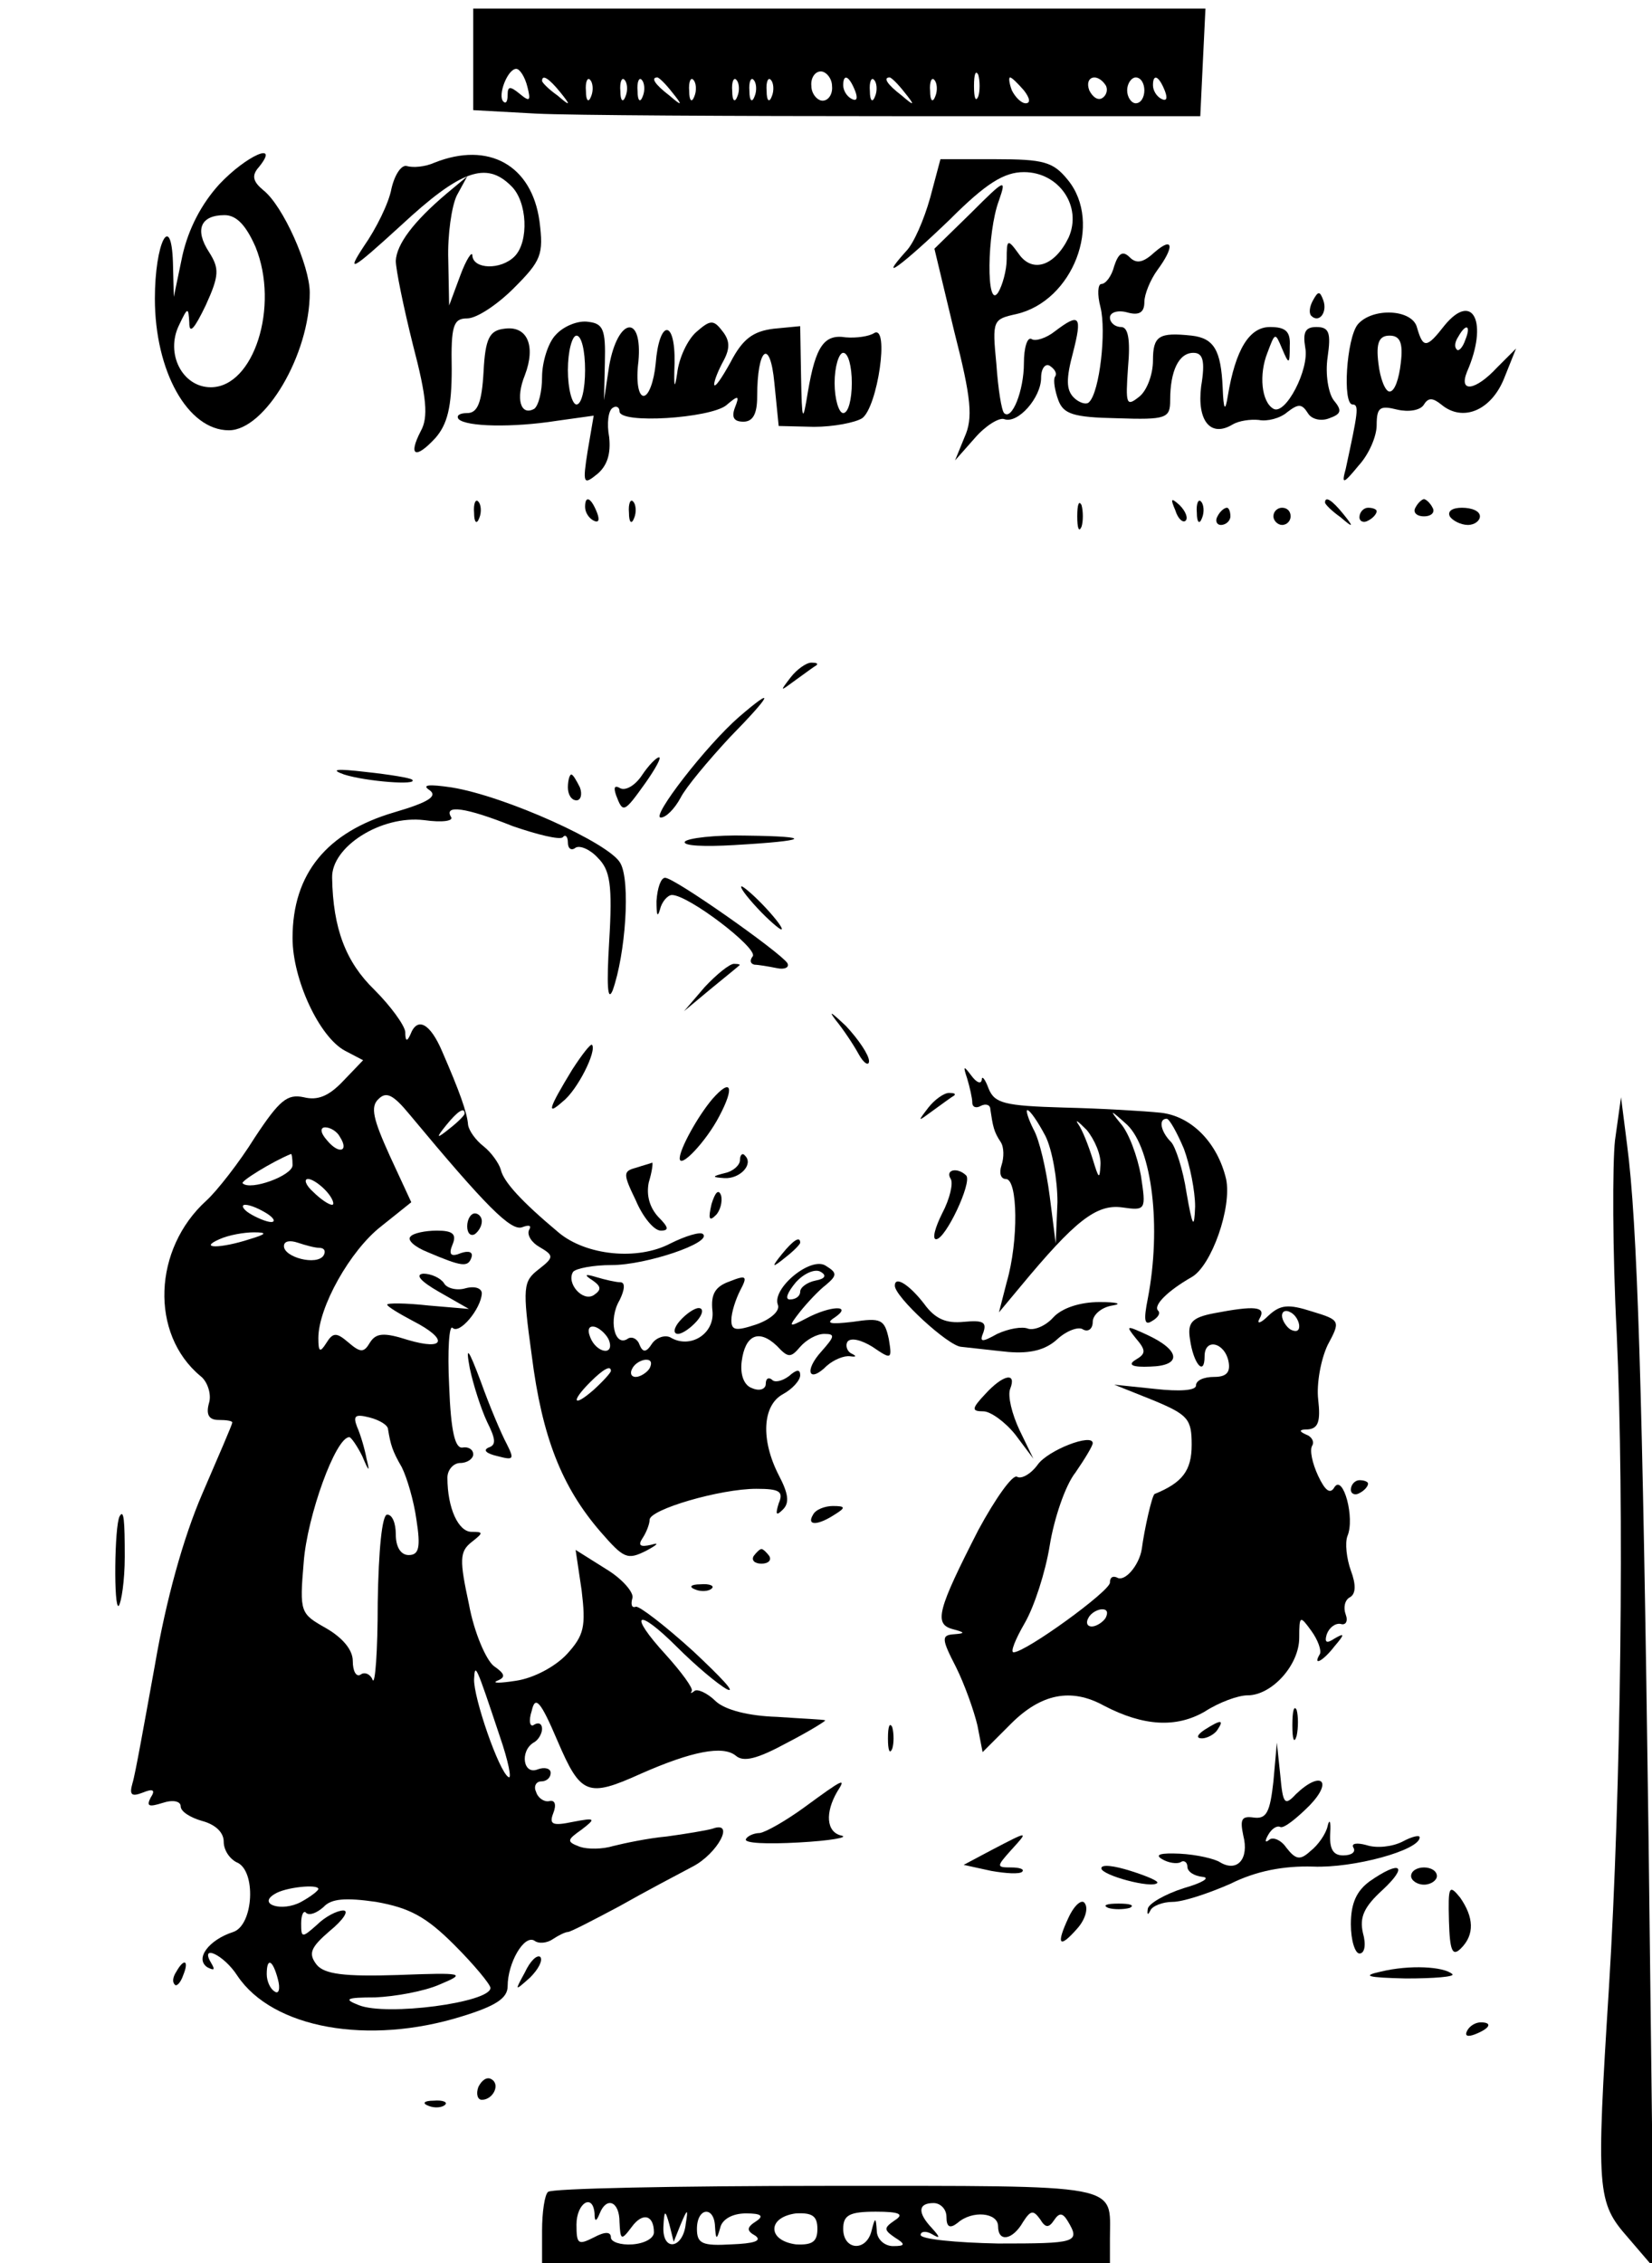 <?xml version="1.0" standalone="no"?>
<!DOCTYPE svg PUBLIC "-//W3C//DTD SVG 20010904//EN"
 "http://www.w3.org/TR/2001/REC-SVG-20010904/DTD/svg10.dtd">
<svg version="1.0" xmlns="http://www.w3.org/2000/svg"
 width="192pt" height="263pt" viewBox="0 0 192 263"
 preserveAspectRatio="xMidYMid meet">

<g transform="translate(0,263) scale(0.1,-0.1)"
fill="#000000" stroke="none">
<path d="M550 2561 l0 -59 73 -4 c39 -2 230 -3 422 -3 l350 0 3 63 3 62 -426
0 -425 0 0 -59z m63 -32 c4 -16 3 -18 -9 -8 -11 9 -14 9 -14 -1 0 -8 -2 -11
-5 -8 -7 7 5 38 15 38 4 0 10 -9 13 -21z m354 1 c1 -9 -4 -17 -11 -17 -6 0
-13 8 -13 17 -1 9 4 17 11 17 6 0 13 -8 13 -17z m170 -12 c-3 -7 -5 -2 -5 12
0 14 2 19 5 13 2 -7 2 -19 0 -25z m-486 5 c13 -16 12 -17 -3 -4 -10 7 -18 15
-18 17 0 8 8 3 21 -13z m36 -5 c-3 -8 -6 -5 -6 6 -1 11 2 17 5 13 3 -3 4 -12
1 -19z m40 0 c-3 -8 -6 -5 -6 6 -1 11 2 17 5 13 3 -3 4 -12 1 -19z m20 0 c-3
-8 -6 -5 -6 6 -1 11 2 17 5 13 3 -3 4 -12 1 -19z m34 5 c13 -16 12 -17 -3 -4
-17 13 -22 21 -14 21 2 0 10 -8 17 -17z m26 -5 c-3 -8 -6 -5 -6 6 -1 11 2 17
5 13 3 -3 4 -12 1 -19z m50 0 c-3 -8 -6 -5 -6 6 -1 11 2 17 5 13 3 -3 4 -12 1
-19z m20 0 c-3 -8 -6 -5 -6 6 -1 11 2 17 5 13 3 -3 4 -12 1 -19z m20 0 c-3 -8
-6 -5 -6 6 -1 11 2 17 5 13 3 -3 4 -12 1 -19z m97 6 c3 -8 2 -12 -4 -9 -6 3
-10 10 -10 16 0 14 7 11 14 -7z m23 -6 c-3 -8 -6 -5 -6 6 -1 11 2 17 5 13 3
-3 4 -12 1 -19z m34 5 c13 -16 12 -17 -3 -4 -17 13 -22 21 -14 21 2 0 10 -8
17 -17z m36 -5 c-3 -8 -6 -5 -6 6 -1 11 2 17 5 13 3 -3 4 -12 1 -19z m103 7
c7 -9 8 -15 2 -15 -5 0 -12 7 -16 15 -3 8 -4 15 -2 15 2 0 9 -7 16 -15z m95 6
c3 -5 1 -12 -4 -15 -5 -3 -11 1 -15 9 -6 16 9 21 19 6z m45 -6 c0 -8 -4 -15
-10 -15 -5 0 -10 7 -10 15 0 8 5 15 10 15 6 0 10 -7 10 -15z m24 -1 c3 -8 2
-12 -4 -9 -6 3 -10 10 -10 16 0 14 7 11 14 -7z"/>
<path d="M255 2416 c-21 -23 -36 -52 -43 -83 l-10 -48 -1 40 c-2 60 -21 23
-21 -42 0 -84 38 -153 86 -153 42 0 94 88 94 160 0 31 -31 101 -54 119 -12 10
-14 17 -5 27 25 31 -15 13 -46 -20z m42 -73 c28 -69 -2 -163 -52 -163 -33 0
-53 39 -37 72 10 21 11 22 12 3 0 -14 6 -7 19 20 16 35 16 43 4 62 -17 26 -10
43 18 43 14 0 25 -12 36 -37z"/>
<path d="M505 2441 c-11 -5 -25 -6 -32 -4 -6 2 -14 -9 -18 -26 -3 -17 -18 -47
-32 -67 -21 -32 -15 -29 43 24 69 64 99 75 128 46 19 -18 21 -65 4 -82 -16
-16 -48 -15 -49 1 0 6 -7 -4 -14 -23 l-13 -35 -1 53 c-1 29 4 63 10 75 l12 22
-24 -20 c-39 -33 -58 -59 -59 -78 0 -10 9 -54 20 -98 16 -61 18 -84 9 -100
-15 -29 -6 -33 17 -8 14 16 19 36 19 80 -1 51 2 59 18 59 11 0 35 16 54 35 32
32 35 39 30 78 -9 65 -59 93 -122 68z"/>
<path d="M1081 2400 c-7 -25 -19 -53 -28 -62 -35 -39 -3 -15 51 37 42 42 63
55 86 55 41 0 68 -40 52 -76 -16 -33 -42 -42 -58 -19 -13 18 -14 17 -14 -6 0
-13 -5 -31 -10 -39 -14 -21 -13 70 1 107 9 26 7 25 -32 -14 l-43 -42 23 -96
c20 -78 22 -101 12 -123 l-11 -27 23 26 c12 14 28 24 34 22 16 -6 43 25 43 48
0 11 5 17 10 14 6 -4 9 -9 6 -13 -2 -4 0 -16 4 -27 6 -16 17 -20 68 -21 58 -2
62 0 62 21 0 34 10 55 27 55 11 0 14 -9 9 -39 -5 -40 11 -60 37 -44 7 4 20 6
30 5 10 -2 25 2 33 9 13 10 17 10 24 -1 4 -7 15 -10 25 -6 14 5 15 9 5 21 -6
8 -10 30 -7 50 4 28 2 35 -13 35 -13 0 -16 -6 -13 -24 5 -25 -23 -79 -37 -71
-14 8 -17 40 -7 65 9 24 9 24 17 5 8 -19 9 -19 9 3 1 17 -5 22 -23 22 -24 0
-40 -26 -49 -80 -3 -19 -5 -17 -6 10 -2 43 -10 57 -36 60 -38 4 -45 0 -45 -29
0 -16 -7 -35 -16 -42 -15 -12 -16 -9 -13 34 3 33 0 47 -8 47 -7 0 -13 5 -13
11 0 6 9 9 20 6 14 -4 20 0 20 12 0 9 7 26 15 37 20 27 19 40 -3 21 -13 -12
-21 -14 -29 -6 -8 8 -13 5 -18 -10 -3 -12 -10 -21 -15 -21 -4 0 -5 -12 -1 -27
7 -28 -1 -98 -13 -110 -3 -4 -12 -1 -18 5 -9 9 -9 22 -1 52 11 43 8 47 -21 25
-10 -8 -23 -12 -27 -9 -5 3 -9 -10 -9 -28 0 -32 -14 -67 -23 -58 -3 3 -7 28
-9 57 -5 51 -4 52 23 58 66 15 101 106 60 156 -17 21 -28 24 -84 24 l-64 0
-12 -45z"/>
<path d="M1526 2281 c-4 -7 -5 -15 -2 -18 9 -9 19 4 14 18 -4 11 -6 11 -12 0z"/>
<path d="M1578 2253 c-13 -16 -18 -93 -6 -93 8 0 6 -10 -8 -75 -5 -18 -3 -18
15 4 12 13 21 34 21 47 0 21 4 23 24 18 13 -3 27 -1 31 6 5 8 10 8 20 0 25
-21 58 -7 73 30 l14 35 -22 -22 c-25 -27 -45 -30 -35 -5 25 57 7 94 -26 54
-21 -27 -25 -27 -32 -3 -5 22 -52 24 -69 4z m125 -18 c-3 -9 -8 -14 -10 -11
-3 3 -2 9 2 15 9 16 15 13 8 -4z m-75 -27 c-2 -18 -7 -33 -13 -33 -5 0 -11 15
-13 33 -3 24 1 32 13 32 12 0 16 -8 13 -32z"/>
<path d="M646 2241 c-9 -9 -16 -32 -16 -49 0 -17 -4 -33 -9 -37 -16 -9 -22 12
-11 39 13 34 3 58 -24 54 -17 -2 -22 -11 -24 -50 -2 -36 -7 -48 -19 -48 -9 0
-13 -3 -10 -7 9 -9 63 -10 114 -2 l43 6 -7 -41 c-6 -38 -5 -40 11 -27 12 10
16 24 14 43 -3 16 -1 31 4 34 4 3 8 1 8 -4 0 -15 105 -8 124 7 14 12 16 12 10
-3 -4 -11 -1 -16 10 -16 11 0 16 9 16 29 0 57 15 69 20 16 l5 -50 41 -1 c23 0
48 5 56 10 18 13 32 109 14 99 -6 -4 -21 -6 -33 -5 -25 4 -35 -10 -44 -63 -6
-37 -7 -36 -8 18 l-1 58 -31 -3 c-24 -3 -36 -12 -50 -39 -10 -18 -18 -30 -19
-26 0 5 5 17 11 28 8 15 7 24 -2 35 -10 13 -14 12 -30 -2 -10 -9 -20 -30 -22
-48 -3 -20 -4 -16 -3 12 1 52 -18 51 -22 -1 -2 -20 -8 -37 -14 -37 -6 0 -9 17
-6 40 5 56 -24 51 -34 -5 l-6 -40 1 44 c1 38 -2 45 -19 47 -12 2 -29 -5 -38
-15z m34 -41 c0 -22 -4 -40 -10 -40 -5 0 -10 18 -10 40 0 22 5 40 10 40 6 0
10 -18 10 -40z m310 -15 c0 -19 -4 -35 -10 -35 -5 0 -10 16 -10 35 0 19 5 35
10 35 6 0 10 -16 10 -35z"/>
<path d="M551 2034 c0 -11 3 -14 6 -6 3 7 2 16 -1 19 -3 4 -6 -2 -5 -13z"/>
<path d="M680 2041 c0 -6 4 -13 10 -16 6 -3 7 1 4 9 -7 18 -14 21 -14 7z"/>
<path d="M731 2034 c0 -11 3 -14 6 -6 3 7 2 16 -1 19 -3 4 -6 -2 -5 -13z"/>
<path d="M1252 2030 c0 -14 2 -19 5 -12 2 6 2 18 0 25 -3 6 -5 1 -5 -13z"/>
<path d="M1366 2037 c3 -10 9 -15 12 -12 3 3 0 11 -7 18 -10 9 -11 8 -5 -6z"/>
<path d="M1391 2034 c0 -11 3 -14 6 -6 3 7 2 16 -1 19 -3 4 -6 -2 -5 -13z"/>
<path d="M1540 2046 c0 -2 8 -10 18 -17 15 -13 16 -12 3 4 -13 16 -21 21 -21
13z"/>
<path d="M1645 2040 c-3 -5 1 -10 10 -10 9 0 13 5 10 10 -3 6 -8 10 -10 10 -2
0 -7 -4 -10 -10z"/>
<path d="M1415 2030 c-3 -5 -1 -10 4 -10 6 0 11 5 11 10 0 6 -2 10 -4 10 -3 0
-8 -4 -11 -10z"/>
<path d="M1480 2030 c0 -5 5 -10 10 -10 6 0 10 5 10 10 0 6 -4 10 -10 10 -5 0
-10 -4 -10 -10z"/>
<path d="M1580 2029 c0 -5 5 -7 10 -4 6 3 10 8 10 11 0 2 -4 4 -10 4 -5 0 -10
-5 -10 -11z"/>
<path d="M1685 2030 c3 -5 13 -10 21 -10 8 0 14 5 14 10 0 6 -9 10 -21 10 -11
0 -17 -4 -14 -10z"/>
<path d="M919 1843 c-13 -17 -13 -17 6 -3 11 8 22 16 24 17 2 2 0 3 -6 3 -6 0
-17 -8 -24 -17z"/>
<path d="M859 1797 c-38 -33 -103 -117 -91 -117 6 0 16 10 23 23 6 12 32 43
57 70 49 50 54 61 11 24z"/>
<path d="M746 1729 c-8 -12 -19 -18 -25 -15 -7 4 -8 1 -5 -8 8 -21 9 -21 34
14 12 17 19 30 16 30 -3 0 -12 -9 -20 -21z"/>
<path d="M400 1730 c25 -8 87 -13 79 -6 -2 2 -26 6 -54 9 -34 4 -42 3 -25 -3z"/>
<path d="M660 1715 c0 -8 4 -15 10 -15 5 0 7 7 4 15 -4 8 -8 15 -10 15 -2 0
-4 -7 -4 -15z"/>
<path d="M499 1712 c10 -7 0 -14 -41 -26 -78 -23 -118 -71 -118 -146 0 -48 31
-115 61 -131 l21 -11 -23 -24 c-17 -18 -30 -23 -46 -19 -19 4 -28 -3 -57 -47
-18 -29 -44 -62 -56 -73 -62 -56 -66 -155 -7 -204 8 -6 13 -21 10 -31 -4 -14
0 -20 11 -20 9 0 16 -1 16 -3 0 -2 -16 -39 -35 -83 -22 -51 -42 -123 -55 -199
-12 -66 -23 -128 -26 -137 -4 -14 -1 -16 12 -11 12 5 15 3 9 -6 -5 -10 -2 -11
14 -6 12 4 21 2 21 -4 0 -6 11 -13 25 -17 15 -4 25 -13 25 -24 0 -10 7 -20 15
-24 23 -9 20 -73 -4 -81 -28 -9 -45 -31 -30 -41 8 -4 9 -3 5 4 -15 24 14 11
30 -14 41 -61 152 -81 261 -47 39 12 53 21 53 35 0 27 19 60 31 53 5 -4 15 -3
22 2 6 4 14 8 17 8 3 0 30 14 60 30 30 17 68 37 85 46 29 15 50 54 23 44 -7
-2 -31 -6 -53 -9 -22 -2 -50 -8 -62 -11 -13 -4 -30 -4 -39 -1 -16 6 -15 8 2
20 17 13 16 14 -10 9 -24 -5 -28 -3 -23 10 4 10 2 16 -5 14 -6 -1 -13 4 -15
11 -3 6 0 12 6 12 6 0 11 4 11 10 0 5 -7 7 -15 4 -17 -7 -21 21 -5 31 6 3 10
11 10 16 0 6 -4 8 -9 5 -5 -4 -7 4 -3 16 4 18 10 12 30 -35 27 -63 35 -66 97
-38 59 26 95 33 110 21 9 -8 25 -4 60 15 27 14 46 26 44 26 -2 1 -28 2 -56 4
-33 1 -60 8 -71 18 -10 10 -22 15 -25 12 -4 -3 -5 -3 -3 0 2 3 -12 22 -30 42
-45 49 -34 56 13 9 21 -21 47 -43 58 -49 11 -5 -7 14 -39 44 -33 30 -63 53
-67 52 -5 -2 -6 3 -4 10 2 6 -11 22 -31 34 l-35 22 7 -47 c5 -42 3 -52 -17
-74 -14 -15 -39 -28 -59 -31 -19 -3 -29 -3 -22 0 10 4 9 8 -4 17 -9 7 -23 39
-29 72 -11 51 -11 61 3 72 14 11 14 12 0 12 -15 0 -28 27 -28 63 0 9 7 17 15
17 8 0 15 5 15 10 0 6 -6 9 -12 8 -9 -2 -14 18 -16 72 -2 41 0 71 4 67 8 -8
33 22 34 40 0 6 -8 9 -19 6 -10 -3 -22 0 -25 6 -4 6 -15 11 -24 11 -10 -1 -3
-9 18 -21 l35 -20 -47 4 c-27 3 -48 3 -48 1 0 -2 13 -10 30 -19 41 -21 38 -35
-6 -22 -28 9 -37 8 -44 -3 -7 -12 -11 -12 -25 0 -14 12 -18 12 -26 -1 -7 -11
-9 -10 -9 6 0 36 37 102 73 130 l35 28 -25 54 c-19 42 -23 57 -13 66 9 9 17 5
36 -18 89 -107 118 -136 131 -131 8 3 11 2 8 -3 -3 -6 3 -15 12 -20 17 -10 17
-12 -1 -26 -18 -14 -19 -20 -8 -100 12 -95 35 -153 80 -205 27 -31 31 -33 53
-22 13 7 16 10 6 7 -13 -3 -16 -1 -10 8 4 6 8 16 8 21 0 12 82 36 124 36 27 0
32 -3 26 -17 -4 -13 -3 -15 5 -7 8 8 6 19 -5 40 -21 41 -19 81 5 94 11 6 20
16 20 22 0 7 -4 7 -13 -1 -8 -6 -17 -8 -20 -4 -4 3 -7 1 -7 -5 0 -6 -7 -9 -16
-5 -9 3 -14 15 -12 31 4 31 20 38 41 18 13 -14 16 -14 27 -1 7 8 19 15 28 15
13 0 12 -3 -3 -20 -21 -23 -15 -38 6 -17 8 7 20 12 27 11 7 -1 8 0 2 3 -5 2
-8 9 -5 14 4 5 16 2 29 -6 22 -15 23 -15 19 9 -5 23 -9 25 -42 20 -26 -3 -32
-2 -21 5 22 15 -5 14 -33 -1 -21 -11 -21 -10 -7 8 8 10 22 25 30 31 13 11 13
14 0 22 -17 12 -63 -26 -56 -45 3 -7 -8 -17 -25 -23 -24 -8 -29 -7 -29 5 0 9
5 24 10 34 9 17 8 19 -12 11 -17 -6 -22 -15 -20 -34 3 -27 -26 -45 -49 -31 -6
3 -16 0 -21 -7 -7 -11 -11 -11 -15 -1 -2 6 -9 10 -14 6 -15 -9 -22 23 -9 45 6
12 7 21 1 21 -5 0 -18 3 -28 6 -13 4 -15 3 -4 -4 10 -7 10 -11 1 -17 -13 -8
-32 14 -24 27 3 4 23 8 45 8 40 0 117 26 106 36 -3 3 -20 -2 -38 -11 -38 -20
-98 -14 -130 13 -43 36 -64 59 -67 73 -2 7 -11 20 -20 27 -9 7 -17 18 -18 25
-1 14 -10 39 -30 85 -14 33 -29 41 -37 20 -4 -9 -6 -8 -6 3 -1 8 -17 30 -36
49 -33 32 -48 71 -49 130 -1 36 57 73 107 67 21 -3 35 -1 31 4 -8 14 17 11 72
-11 29 -10 54 -16 58 -13 3 4 6 1 6 -6 0 -7 4 -10 9 -6 5 3 17 -2 26 -12 14
-14 17 -31 13 -97 -3 -50 -2 -71 4 -57 15 42 21 127 9 148 -12 23 -134 78
-196 88 -27 4 -35 3 -26 -3z m41 -376 c0 -2 -8 -10 -17 -17 -16 -13 -17 -12
-4 4 13 16 21 21 21 13z m-145 -27 c11 -17 -1 -21 -15 -4 -8 9 -8 15 -2 15 6
0 14 -5 17 -11z m-55 -33 c0 -12 -49 -30 -58 -21 -3 2 34 25 56 34 1 1 2 -5 2
-13z m40 -31 c7 -8 9 -15 6 -15 -4 0 -14 7 -22 15 -9 8 -11 15 -6 15 5 0 15
-7 22 -15z m-70 -25 c8 -5 11 -10 5 -10 -5 0 -17 5 -25 10 -8 5 -10 10 -5 10
6 0 17 -5 25 -10z m-20 -30 c-34 -11 -60 -11 -35 0 11 5 29 8 40 8 16 0 15 -2
-5 -8z m81 -10 c6 0 8 -4 5 -9 -8 -12 -46 -2 -46 11 0 6 7 7 16 4 9 -3 20 -6
25 -6z m577 -38 c-10 -2 -18 -8 -18 -13 0 -5 -5 -9 -12 -9 -6 0 -3 8 7 20 10
11 23 16 29 12 7 -4 5 -8 -6 -10z m-240 -70 c6 -18 -15 -14 -22 4 -4 10 -1 14
6 12 6 -2 14 -10 16 -16z m47 -32 c-3 -5 -11 -10 -16 -10 -6 0 -7 5 -4 10 3 6
11 10 16 10 6 0 7 -4 4 -10z m-45 -3 c0 -2 -9 -12 -20 -22 -24 -21 -27 -14 -4
9 15 15 24 20 24 13z m-259 -68 c3 -18 5 -25 16 -44 6 -12 14 -39 17 -61 5
-32 3 -41 -9 -41 -9 0 -15 9 -15 24 0 13 -4 23 -10 23 -6 0 -10 -41 -11 -102
0 -57 -3 -97 -6 -90 -2 6 -9 10 -14 6 -5 -3 -9 4 -9 16 0 13 -12 27 -31 38
-30 17 -31 18 -26 77 4 53 37 145 53 145 2 0 9 -10 15 -22 8 -19 9 -19 5 -3
-2 11 -7 28 -11 37 -5 13 -2 15 14 11 12 -3 22 -9 22 -14z m130 -357 c10 -29
14 -50 10 -47 -11 6 -41 93 -40 114 1 19 2 17 30 -67z m-211 -177 c0 -2 -9 -9
-20 -15 -22 -12 -51 -3 -31 9 12 8 51 12 51 6z m158 -65 c23 -23 42 -46 42
-50 0 -17 -121 -33 -153 -20 -18 7 -15 9 19 9 23 1 57 7 75 15 31 13 29 14
-49 11 -62 -2 -85 1 -94 12 -10 13 -7 20 15 39 16 13 23 24 16 24 -7 0 -21 -7
-31 -17 -17 -15 -18 -15 -18 2 0 10 3 16 6 12 4 -3 12 0 20 7 9 10 26 11 61 6
39 -7 58 -17 91 -50z m-205 -40 c3 -11 1 -18 -4 -14 -5 3 -9 12 -9 20 0 20 7
17 13 -6z"/>
<path d="M796 1652 c-3 -5 23 -6 57 -4 87 5 94 10 15 11 -37 1 -69 -3 -72 -7z"/>
<path d="M763 1583 c0 -16 1 -20 4 -10 2 9 9 17 14 17 19 0 99 -61 94 -71 -4
-5 -3 -9 2 -10 4 0 16 -2 26 -4 9 -2 15 1 12 6 -9 13 -131 99 -142 99 -5 0 -9
-12 -10 -27z"/>
<path d="M880 1575 c13 -14 26 -25 28 -25 3 0 -5 11 -18 25 -13 14 -26 25 -28
25 -3 0 5 -11 18 -25z"/>
<path d="M819 1483 l-24 -28 30 25 c17 14 32 26 34 28 2 1 0 2 -6 2 -5 0 -20
-12 -34 -27z"/>
<path d="M971 1445 c9 -11 21 -29 27 -40 6 -11 12 -14 12 -8 0 7 -12 25 -27
41 -16 15 -21 19 -12 7z"/>
<path d="M665 1387 c-28 -46 -30 -54 -11 -37 17 13 40 59 34 66 -2 1 -12 -12
-23 -29z"/>
<path d="M1124 1377 c3 -10 6 -23 6 -28 0 -6 5 -7 10 -4 6 3 11 1 11 -4 3 -20
4 -26 12 -38 4 -6 4 -18 1 -27 -3 -9 -1 -16 5 -16 14 0 15 -72 1 -120 l-9 -35
25 30 c63 76 88 96 118 92 28 -4 28 -3 22 37 -4 22 -14 50 -24 61 -13 16 -12
16 8 -2 29 -28 40 -119 24 -202 -5 -25 -4 -32 5 -26 7 4 10 9 7 12 -6 6 11 23
39 39 23 13 47 81 40 114 -10 42 -40 73 -76 77 -19 2 -70 5 -113 6 -69 2 -80
5 -87 22 -4 11 -8 16 -8 10 -1 -5 -6 -3 -12 5 -9 12 -10 12 -5 -3z m91 -67 c8
-16 14 -51 14 -77 l-2 -48 -7 55 c-4 31 -12 66 -19 78 -6 12 -9 22 -7 22 3 0
12 -13 21 -30z m64 -34 c-1 -17 -2 -16 -9 7 -5 16 -12 34 -17 41 -4 6 0 3 10
-7 9 -11 17 -29 16 -41z m97 19 c7 -19 13 -49 13 -67 -1 -27 -3 -24 -10 16 -4
27 -13 54 -18 59 -12 12 -15 27 -5 27 3 0 12 -16 20 -35z"/>
<path d="M828 1353 c-17 -20 -38 -58 -38 -69 0 -13 31 20 46 49 18 34 14 45
-8 20z"/>
<path d="M1079 1343 c-13 -17 -13 -17 6 -3 11 8 22 16 24 17 2 2 0 3 -6 3 -6
0 -17 -8 -24 -17z"/>
<path d="M1877 1305 c-3 -27 -3 -129 2 -225 9 -198 5 -531 -9 -759 -15 -238
-14 -250 22 -291 l30 -35 -6 500 c-7 524 -13 714 -25 805 l-7 55 -7 -50z"/>
<path d="M860 1282 c0 -6 -8 -13 -17 -15 -16 -4 -16 -5 -1 -6 18 -1 34 16 24
26 -3 4 -6 1 -6 -5z"/>
<path d="M739 1273 c-15 -4 -15 -7 0 -38 8 -19 21 -35 29 -35 10 0 9 4 -3 16
-10 11 -14 25 -11 40 4 13 5 23 4 23 -2 -1 -10 -3 -19 -6z"/>
<path d="M1105 1260 c3 -5 -1 -23 -10 -40 -8 -16 -12 -30 -7 -30 11 0 42 66
35 74 -10 10 -25 7 -18 -4z"/>
<path d="M827 1231 c-4 -17 -3 -21 5 -13 5 5 8 16 6 23 -3 8 -7 3 -11 -10z"/>
<path d="M543 1205 c0 -8 4 -12 9 -9 4 3 8 9 8 15 0 5 -4 9 -8 9 -5 0 -9 -7
-9 -15z"/>
<path d="M477 1193 c-4 -4 5 -12 20 -18 40 -17 47 -18 51 -6 2 6 -3 8 -12 5
-12 -5 -15 -2 -10 10 5 12 0 16 -18 16 -14 0 -28 -3 -31 -7z"/>
<path d="M909 1173 c-13 -16 -12 -17 4 -4 9 7 17 15 17 17 0 8 -8 3 -21 -13z"/>
<path d="M1040 1136 c0 -13 62 -70 77 -71 10 -1 35 -4 55 -6 25 -2 43 2 57 15
11 10 25 15 30 11 6 -3 11 1 11 9 0 8 10 17 23 19 12 2 5 4 -15 4 -23 0 -44
-7 -54 -18 -9 -10 -22 -15 -29 -13 -7 3 -23 0 -36 -6 -18 -10 -21 -10 -16 2 4
12 -1 14 -23 12 -20 -2 -33 3 -46 21 -17 22 -34 33 -34 21z"/>
<path d="M1474 1101 c-9 -9 -14 -10 -10 -3 8 14 -6 15 -53 6 -26 -5 -31 -11
-28 -30 4 -29 17 -44 17 -20 0 22 24 16 28 -7 2 -12 -3 -17 -17 -17 -12 0 -21
-4 -21 -10 0 -6 -20 -7 -47 -4 l-48 5 45 -18 c41 -17 45 -22 45 -52 0 -30 -11
-44 -43 -57 -3 -1 -12 -41 -15 -64 -3 -19 -20 -39 -29 -33 -5 2 -8 0 -8 -6 0
-10 -98 -81 -112 -81 -4 0 2 15 13 34 11 19 24 59 29 90 5 31 18 70 30 85 11
16 20 31 20 34 0 12 -52 -8 -64 -25 -8 -11 -19 -17 -24 -14 -5 3 -25 -25 -45
-62 -47 -92 -52 -109 -30 -115 15 -4 15 -5 2 -6 -15 -1 -15 -5 2 -38 10 -20
21 -51 25 -68 l6 -31 33 33 c35 35 70 42 108 21 46 -24 84 -26 117 -7 17 11
39 19 50 19 28 0 60 35 60 67 0 26 1 26 14 8 8 -11 12 -23 10 -27 -9 -15 4 -8
17 9 12 14 12 16 0 9 -9 -6 -12 -5 -9 5 3 8 10 13 16 12 6 -2 9 3 6 11 -3 8
-1 17 5 20 7 4 7 15 1 31 -5 14 -7 32 -4 40 9 21 -5 72 -15 57 -5 -9 -11 -4
-19 13 -7 15 -10 30 -7 35 3 5 -1 11 -7 13 -9 4 -8 6 2 6 12 1 15 9 12 35 -2
18 3 46 11 63 15 28 15 29 -18 39 -28 9 -37 8 -51 -5z m36 -12 c0 -6 -4 -7
-10 -4 -5 3 -10 11 -10 16 0 6 5 7 10 4 6 -3 10 -11 10 -16z m-225 -339 c-3
-5 -11 -10 -16 -10 -6 0 -7 5 -4 10 3 6 11 10 16 10 6 0 7 -4 4 -10z"/>
<path d="M790 1095 c-7 -8 -8 -15 -2 -15 5 0 15 7 22 15 7 8 8 15 2 15 -5 0
-15 -7 -22 -15z"/>
<path d="M1320 1075 c12 -14 12 -18 0 -25 -10 -6 -4 -9 17 -8 37 1 35 19 -4
37 -24 11 -25 11 -13 -4z"/>
<path d="M546 1040 c4 -19 13 -47 20 -62 10 -20 11 -27 2 -30 -7 -3 -3 -7 10
-10 19 -5 20 -4 11 14 -6 11 -20 44 -30 72 -15 40 -18 43 -13 16z"/>
<path d="M1145 1010 c-16 -17 -16 -20 -2 -20 8 0 25 -12 37 -27 l21 -28 -16
33 c-9 19 -14 40 -11 48 8 20 -8 17 -29 -6z"/>
<path d="M1570 899 c0 -5 5 -7 10 -4 6 3 10 8 10 11 0 2 -4 4 -10 4 -5 0 -10
-5 -10 -11z"/>
<path d="M945 870 c-8 -13 5 -13 25 0 13 8 13 10 -2 10 -9 0 -20 -4 -23 -10z"/>
<path d="M139 868 c-6 -11 -7 -109 -1 -104 3 4 7 29 7 57 0 42 -1 56 -6 47z"/>
<path d="M876 822 c-3 -5 1 -9 9 -9 8 0 12 4 9 9 -3 4 -7 8 -9 8 -2 0 -6 -4
-9 -8z"/>
<path d="M808 783 c7 -3 16 -2 19 1 4 3 -2 6 -13 5 -11 0 -14 -3 -6 -6z"/>
<path d="M1502 625 c0 -16 2 -22 5 -12 2 9 2 23 0 30 -3 6 -5 -1 -5 -18z"/>
<path d="M1032 610 c0 -14 2 -19 5 -12 2 6 2 18 0 25 -3 6 -5 1 -5 -13z"/>
<path d="M1400 620 c-9 -6 -10 -10 -3 -10 6 0 15 5 18 10 8 12 4 12 -15 0z"/>
<path d="M1480 560 c-4 -36 -8 -44 -23 -42 -14 2 -16 -2 -12 -21 7 -27 -7 -43
-27 -31 -6 4 -27 9 -47 10 -22 1 -29 -1 -21 -6 8 -5 18 -6 22 -4 4 3 8 0 8 -5
0 -6 8 -11 18 -12 9 -1 -1 -7 -22 -13 -22 -7 -41 -18 -42 -24 -1 -7 0 -8 3 -2
2 5 14 10 26 10 12 0 42 10 67 21 30 15 62 21 96 20 47 -2 124 19 124 34 0 3
-9 1 -20 -5 -12 -6 -30 -8 -42 -4 -11 3 -18 2 -15 -3 3 -5 -2 -9 -12 -9 -12 0
-16 8 -15 26 1 14 -1 17 -3 8 -2 -9 -11 -22 -20 -29 -12 -11 -17 -10 -28 4 -6
9 -16 13 -20 9 -5 -4 -5 -1 -1 6 4 7 10 11 14 9 4 -2 19 10 34 25 28 29 13 41
-16 13 -13 -14 -15 -11 -18 22 l-4 38 -4 -45z"/>
<path d="M935 530 c-22 -16 -45 -29 -52 -30 -6 0 -14 -3 -16 -7 -3 -5 25 -6
61 -4 37 2 59 6 50 8 -18 4 -19 27 -5 51 11 17 7 15 -38 -18z"/>
<path d="M1152 480 l-32 -17 32 -7 c17 -3 33 -4 36 -1 3 3 -3 5 -13 5 -17 0
-17 1 0 20 21 23 21 23 -23 0z"/>
<path d="M1280 459 c0 -8 59 -24 65 -17 2 2 -12 8 -31 14 -19 6 -34 8 -34 3z"/>
<path d="M1592 444 c-15 -11 -22 -25 -22 -50 0 -19 5 -34 10 -34 6 0 8 10 4
24 -4 18 1 30 23 50 30 28 21 35 -15 10z"/>
<path d="M1640 450 c0 -5 7 -10 15 -10 8 0 15 5 15 10 0 6 -7 10 -15 10 -8 0
-15 -4 -15 -10z"/>
<path d="M1684 398 c1 -35 4 -42 14 -32 16 16 15 36 -1 59 -13 16 -14 13 -13
-27z"/>
<path d="M1242 402 c-15 -32 -11 -37 10 -13 9 10 13 23 9 29 -3 6 -12 -1 -19
-16z"/>
<path d="M1288 413 c6 -2 18 -2 25 0 6 3 1 5 -13 5 -14 0 -19 -2 -12 -5z"/>
<path d="M610 338 c-12 -22 -12 -22 6 -6 10 10 15 20 12 24 -4 3 -12 -5 -18
-18z"/>
<path d="M205 339 c-4 -6 -5 -12 -2 -15 2 -3 7 2 10 11 7 17 1 20 -8 4z"/>
<path d="M1605 339 c-23 -5 -16 -7 29 -8 33 0 57 2 54 5 -10 9 -50 11 -83 3z"/>
<path d="M1705 270 c-3 -6 1 -7 9 -4 18 7 21 14 7 14 -6 0 -13 -4 -16 -10z"/>
<path d="M556 205 c-3 -8 -1 -15 4 -15 13 0 22 18 11 24 -5 3 -11 -1 -15 -9z"/>
<path d="M498 183 c7 -3 16 -2 19 1 4 3 -2 6 -13 5 -11 0 -14 -3 -6 -6z"/>
<path d="M637 83 c-4 -3 -7 -24 -7 -45 l0 -38 330 0 330 0 0 29 c0 64 19 61
-329 61 -175 0 -321 -3 -324 -7z m54 -25 c0 -10 2 -10 6 0 8 20 23 14 23 -10
1 -21 2 -22 14 -6 13 18 26 14 26 -6 0 -7 -11 -13 -25 -14 -14 -1 -25 3 -25 8
0 7 -7 7 -20 0 -18 -9 -20 -8 -20 15 0 25 19 37 21 13z m409 -4 c0 -12 4 -14
13 -7 17 15 47 12 47 -4 0 -19 17 -16 29 5 9 14 12 14 20 3 6 -10 10 -10 16
-1 6 9 10 9 16 -1 15 -25 10 -26 -81 -26 -49 1 -90 5 -90 10 0 4 6 5 13 1 10
-6 10 -4 0 7 -17 18 -16 29 2 29 8 0 15 -7 15 -16z m-309 -9 c8 19 9 19 6 1
-3 -29 -27 -33 -26 -4 1 20 2 21 7 3 l5 -20 8 20z m40 -2 c1 -16 2 -16 6 -2 2
10 14 17 30 17 18 0 21 -3 12 -9 -11 -7 -12 -11 -1 -17 8 -6 -2 -9 -28 -10
-34 -2 -40 1 -40 18 0 25 20 27 21 3z m119 -3 c0 -15 -6 -19 -25 -18 -15 2
-25 9 -25 18 0 9 10 16 25 18 19 1 25 -3 25 -18z m90 10 c-13 -9 -13 -11 0
-20 13 -8 12 -10 -2 -10 -10 0 -19 8 -19 18 -1 16 -2 16 -6 0 -6 -25 -33 -23
-33 2 0 16 7 20 38 20 28 0 33 -3 22 -10z"/>
</g>
</svg>
